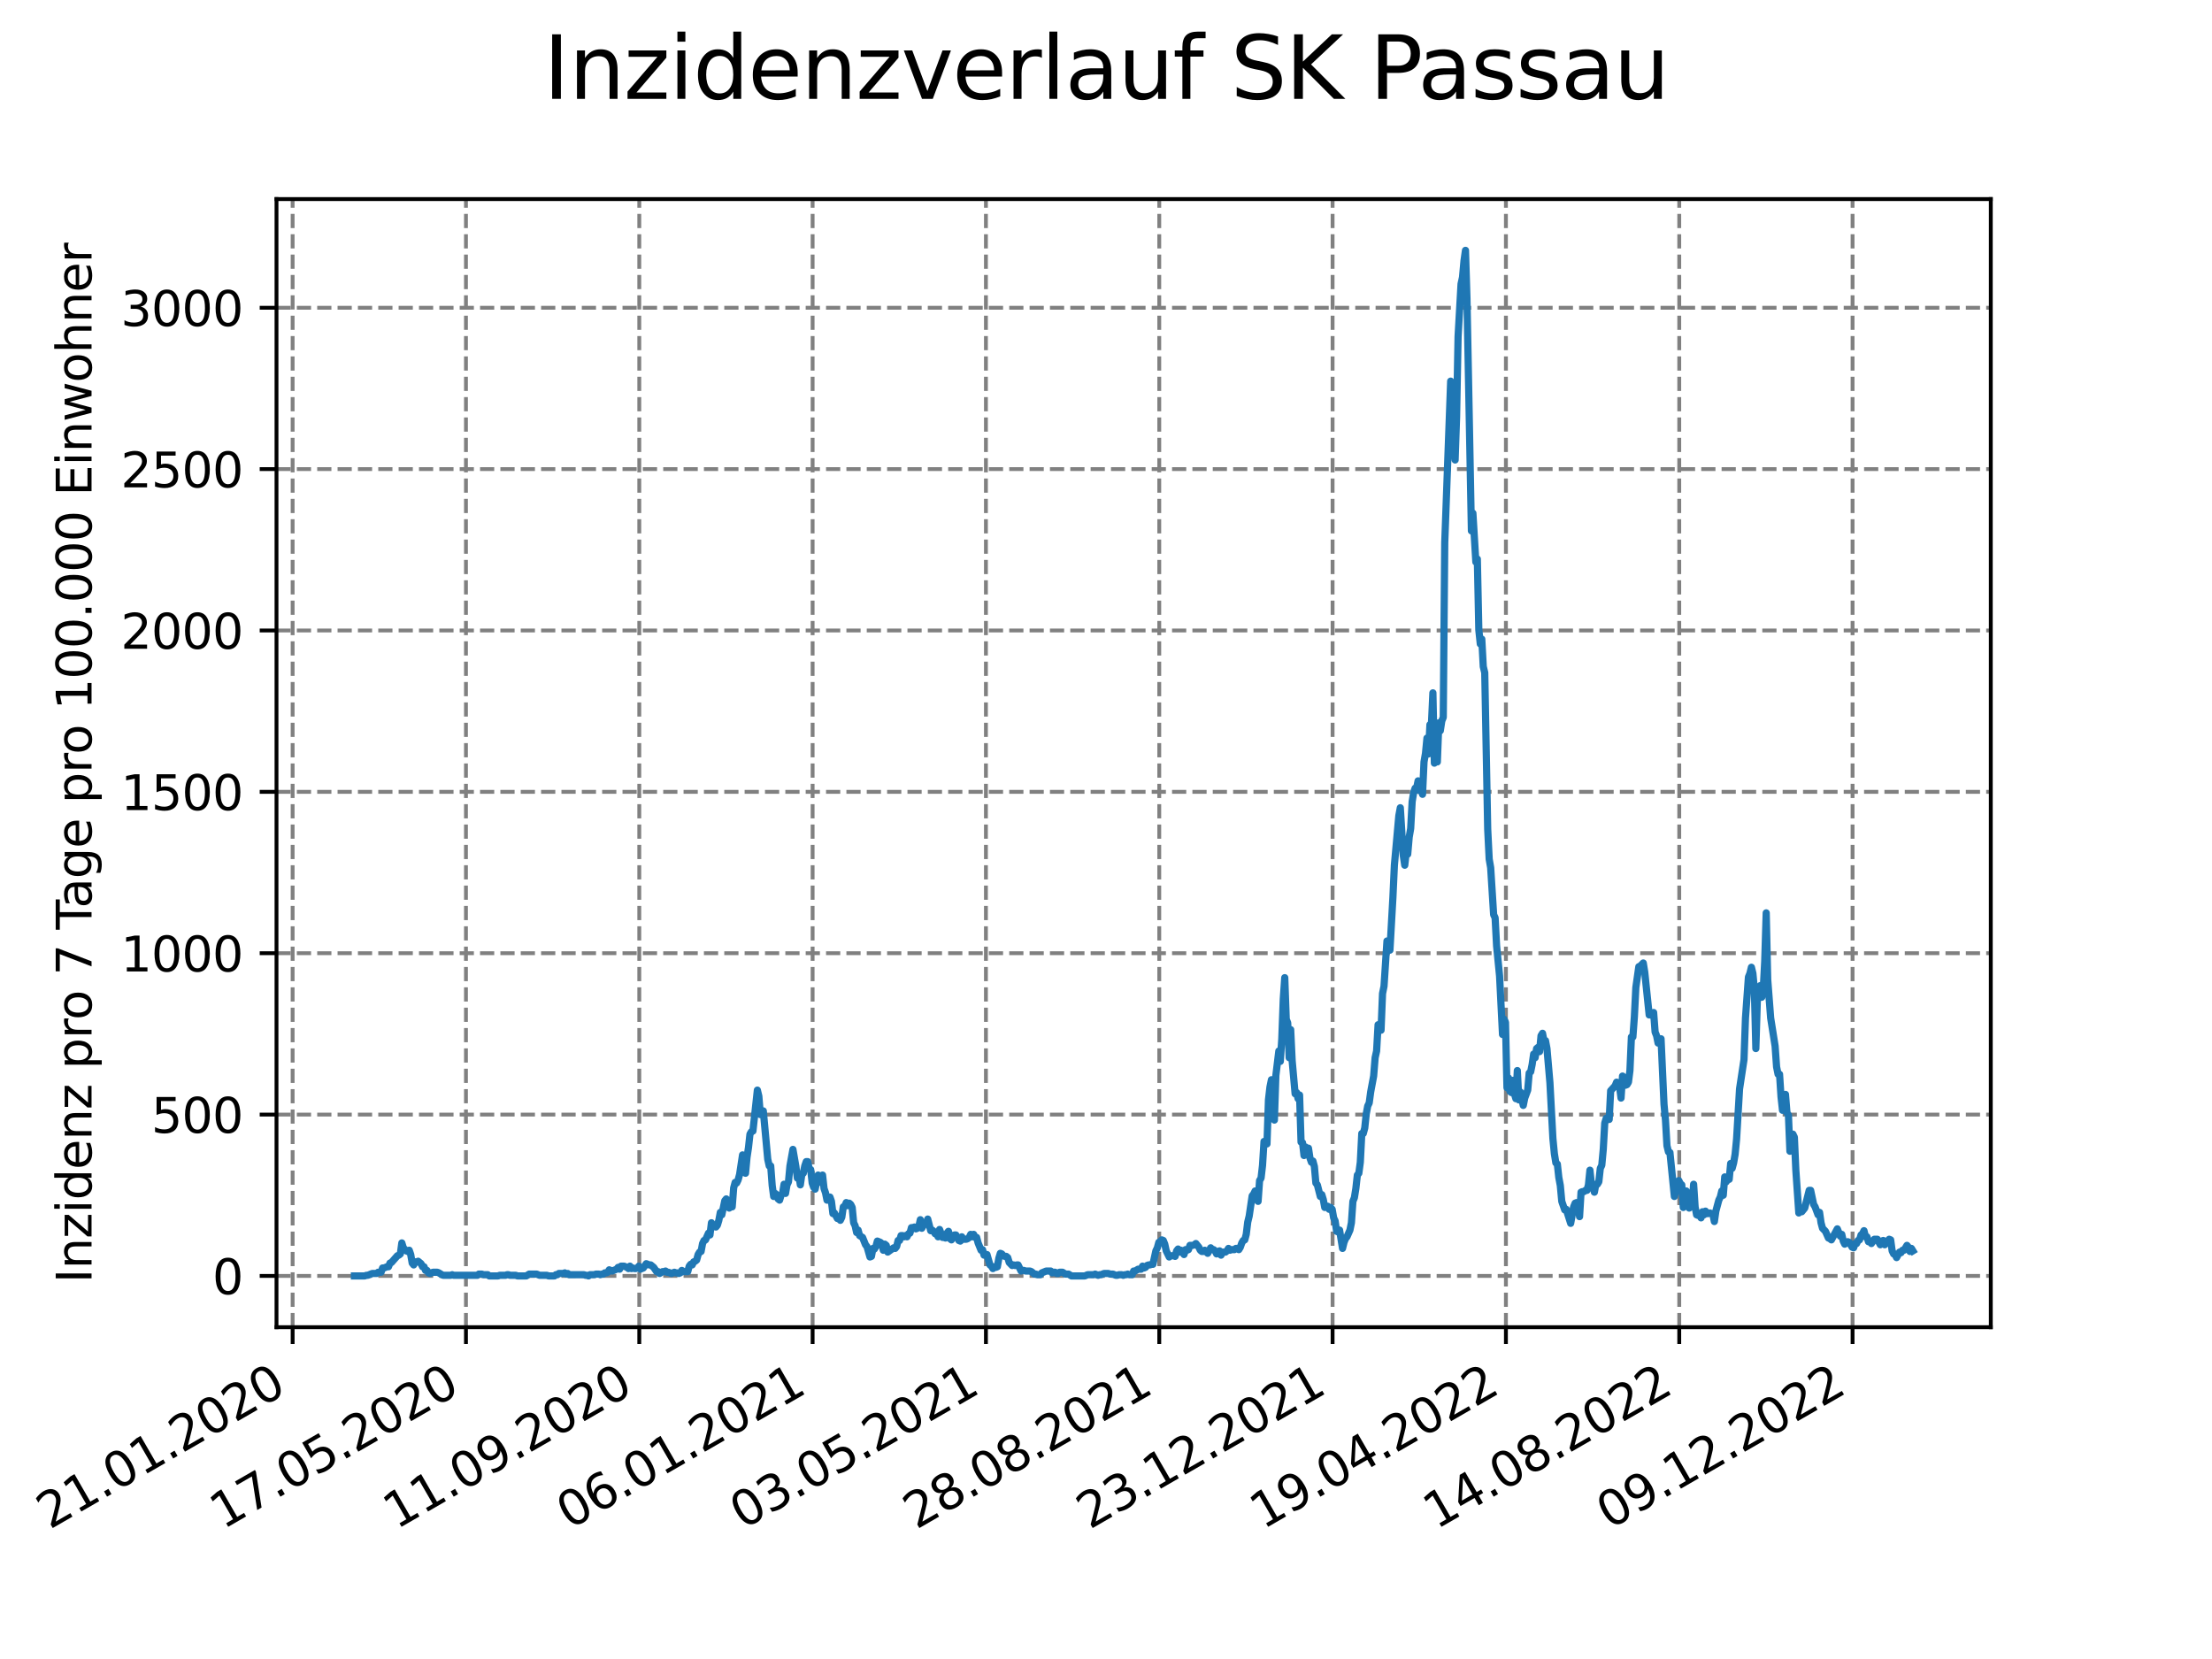 <?xml version="1.0" encoding="utf-8" standalone="no"?>
<!DOCTYPE svg PUBLIC "-//W3C//DTD SVG 1.1//EN"
  "http://www.w3.org/Graphics/SVG/1.1/DTD/svg11.dtd">
<svg xmlns:xlink="http://www.w3.org/1999/xlink" width="460.8pt" height="345.6pt" viewBox="0 0 460.8 345.6" xmlns="http://www.w3.org/2000/svg" version="1.1">
 <defs>
  <style type="text/css">*{stroke-linejoin: round; stroke-linecap: butt}</style>
 </defs>
 <g id="figure_1">
  <g id="patch_1">
   <path d="M 0 345.6 
L 460.8 345.6 
L 460.8 0 
L 0 0 
z
" style="fill: #ffffff"/>
  </g>
  <g id="axes_1">
   <g id="patch_2">
    <path d="M 57.6 276.48 
L 414.72 276.48 
L 414.72 41.472 
L 57.6 41.472 
z
" style="fill: #ffffff"/>
   </g>
   <g id="matplotlib.axis_1">
    <g id="xtick_1">
     <g id="line2d_1">
      <path d="M 60.961 276.48 
L 60.961 41.472 
" clip-path="url(#pae2fe1e873)" style="fill: none; stroke-dasharray: 2.96,1.28; stroke-dashoffset: 0; stroke: #808080; stroke-width: 0.8"/>
     </g>
     <g id="line2d_2">
      <defs>
       <path id="m794616d7c2" d="M 0 0 
L 0 3.5 
" style="stroke: #000000; stroke-width: 0.8"/>
      </defs>
      <g>
       <use xlink:href="#m794616d7c2" x="60.961" y="276.48" style="stroke: #000000; stroke-width: 0.8"/>
      </g>
     </g>
     <g id="text_1">
      <!-- 21.01.2020 -->
      <g transform="translate(10.336 318.689) rotate(-30) scale(0.1 -0.1)">
       <defs>
        <path id="DejaVuSans-32" d="M 1228 531 
L 3431 531 
L 3431 0 
L 469 0 
L 469 531 
Q 828 903 1448 1529 
Q 2069 2156 2228 2338 
Q 2531 2678 2651 2914 
Q 2772 3150 2772 3378 
Q 2772 3750 2511 3984 
Q 2250 4219 1831 4219 
Q 1534 4219 1204 4116 
Q 875 4013 500 3803 
L 500 4441 
Q 881 4594 1212 4672 
Q 1544 4750 1819 4750 
Q 2544 4750 2975 4387 
Q 3406 4025 3406 3419 
Q 3406 3131 3298 2873 
Q 3191 2616 2906 2266 
Q 2828 2175 2409 1742 
Q 1991 1309 1228 531 
z
" transform="scale(0.016)"/>
        <path id="DejaVuSans-31" d="M 794 531 
L 1825 531 
L 1825 4091 
L 703 3866 
L 703 4441 
L 1819 4666 
L 2450 4666 
L 2450 531 
L 3481 531 
L 3481 0 
L 794 0 
L 794 531 
z
" transform="scale(0.016)"/>
        <path id="DejaVuSans-2e" d="M 684 794 
L 1344 794 
L 1344 0 
L 684 0 
L 684 794 
z
" transform="scale(0.016)"/>
        <path id="DejaVuSans-30" d="M 2034 4250 
Q 1547 4250 1301 3770 
Q 1056 3291 1056 2328 
Q 1056 1369 1301 889 
Q 1547 409 2034 409 
Q 2525 409 2770 889 
Q 3016 1369 3016 2328 
Q 3016 3291 2770 3770 
Q 2525 4250 2034 4250 
z
M 2034 4750 
Q 2819 4750 3233 4129 
Q 3647 3509 3647 2328 
Q 3647 1150 3233 529 
Q 2819 -91 2034 -91 
Q 1250 -91 836 529 
Q 422 1150 422 2328 
Q 422 3509 836 4129 
Q 1250 4750 2034 4750 
z
" transform="scale(0.016)"/>
       </defs>
       <use xlink:href="#DejaVuSans-32"/>
       <use xlink:href="#DejaVuSans-31" x="63.623"/>
       <use xlink:href="#DejaVuSans-2e" x="127.246"/>
       <use xlink:href="#DejaVuSans-30" x="159.033"/>
       <use xlink:href="#DejaVuSans-31" x="222.656"/>
       <use xlink:href="#DejaVuSans-2e" x="286.279"/>
       <use xlink:href="#DejaVuSans-32" x="318.066"/>
       <use xlink:href="#DejaVuSans-30" x="381.689"/>
       <use xlink:href="#DejaVuSans-32" x="445.312"/>
       <use xlink:href="#DejaVuSans-30" x="508.936"/>
      </g>
     </g>
    </g>
    <g id="xtick_2">
     <g id="line2d_3">
      <path d="M 97.068 276.48 
L 97.068 41.472 
" clip-path="url(#pae2fe1e873)" style="fill: none; stroke-dasharray: 2.96,1.28; stroke-dashoffset: 0; stroke: #808080; stroke-width: 0.8"/>
     </g>
     <g id="line2d_4">
      <g>
       <use xlink:href="#m794616d7c2" x="97.068" y="276.48" style="stroke: #000000; stroke-width: 0.8"/>
      </g>
     </g>
     <g id="text_2">
      <!-- 17.05.2020 -->
      <g transform="translate(46.443 318.689) rotate(-30) scale(0.1 -0.1)">
       <defs>
        <path id="DejaVuSans-37" d="M 525 4666 
L 3525 4666 
L 3525 4397 
L 1831 0 
L 1172 0 
L 2766 4134 
L 525 4134 
L 525 4666 
z
" transform="scale(0.016)"/>
        <path id="DejaVuSans-35" d="M 691 4666 
L 3169 4666 
L 3169 4134 
L 1269 4134 
L 1269 2991 
Q 1406 3038 1543 3061 
Q 1681 3084 1819 3084 
Q 2600 3084 3056 2656 
Q 3513 2228 3513 1497 
Q 3513 744 3044 326 
Q 2575 -91 1722 -91 
Q 1428 -91 1123 -41 
Q 819 9 494 109 
L 494 744 
Q 775 591 1075 516 
Q 1375 441 1709 441 
Q 2250 441 2565 725 
Q 2881 1009 2881 1497 
Q 2881 1984 2565 2268 
Q 2250 2553 1709 2553 
Q 1456 2553 1204 2497 
Q 953 2441 691 2322 
L 691 4666 
z
" transform="scale(0.016)"/>
       </defs>
       <use xlink:href="#DejaVuSans-31"/>
       <use xlink:href="#DejaVuSans-37" x="63.623"/>
       <use xlink:href="#DejaVuSans-2e" x="127.246"/>
       <use xlink:href="#DejaVuSans-30" x="159.033"/>
       <use xlink:href="#DejaVuSans-35" x="222.656"/>
       <use xlink:href="#DejaVuSans-2e" x="286.279"/>
       <use xlink:href="#DejaVuSans-32" x="318.066"/>
       <use xlink:href="#DejaVuSans-30" x="381.689"/>
       <use xlink:href="#DejaVuSans-32" x="445.312"/>
       <use xlink:href="#DejaVuSans-30" x="508.936"/>
      </g>
     </g>
    </g>
    <g id="xtick_3">
     <g id="line2d_5">
      <path d="M 133.175 276.48 
L 133.175 41.472 
" clip-path="url(#pae2fe1e873)" style="fill: none; stroke-dasharray: 2.96,1.28; stroke-dashoffset: 0; stroke: #808080; stroke-width: 0.8"/>
     </g>
     <g id="line2d_6">
      <g>
       <use xlink:href="#m794616d7c2" x="133.175" y="276.48" style="stroke: #000000; stroke-width: 0.8"/>
      </g>
     </g>
     <g id="text_3">
      <!-- 11.09.2020 -->
      <g transform="translate(82.55 318.689) rotate(-30) scale(0.1 -0.1)">
       <defs>
        <path id="DejaVuSans-39" d="M 703 97 
L 703 672 
Q 941 559 1184 500 
Q 1428 441 1663 441 
Q 2288 441 2617 861 
Q 2947 1281 2994 2138 
Q 2813 1869 2534 1725 
Q 2256 1581 1919 1581 
Q 1219 1581 811 2004 
Q 403 2428 403 3163 
Q 403 3881 828 4315 
Q 1253 4750 1959 4750 
Q 2769 4750 3195 4129 
Q 3622 3509 3622 2328 
Q 3622 1225 3098 567 
Q 2575 -91 1691 -91 
Q 1453 -91 1209 -44 
Q 966 3 703 97 
z
M 1959 2075 
Q 2384 2075 2632 2365 
Q 2881 2656 2881 3163 
Q 2881 3666 2632 3958 
Q 2384 4250 1959 4250 
Q 1534 4250 1286 3958 
Q 1038 3666 1038 3163 
Q 1038 2656 1286 2365 
Q 1534 2075 1959 2075 
z
" transform="scale(0.016)"/>
       </defs>
       <use xlink:href="#DejaVuSans-31"/>
       <use xlink:href="#DejaVuSans-31" x="63.623"/>
       <use xlink:href="#DejaVuSans-2e" x="127.246"/>
       <use xlink:href="#DejaVuSans-30" x="159.033"/>
       <use xlink:href="#DejaVuSans-39" x="222.656"/>
       <use xlink:href="#DejaVuSans-2e" x="286.279"/>
       <use xlink:href="#DejaVuSans-32" x="318.066"/>
       <use xlink:href="#DejaVuSans-30" x="381.689"/>
       <use xlink:href="#DejaVuSans-32" x="445.312"/>
       <use xlink:href="#DejaVuSans-30" x="508.936"/>
      </g>
     </g>
    </g>
    <g id="xtick_4">
     <g id="line2d_7">
      <path d="M 169.282 276.48 
L 169.282 41.472 
" clip-path="url(#pae2fe1e873)" style="fill: none; stroke-dasharray: 2.96,1.28; stroke-dashoffset: 0; stroke: #808080; stroke-width: 0.8"/>
     </g>
     <g id="line2d_8">
      <g>
       <use xlink:href="#m794616d7c2" x="169.282" y="276.48" style="stroke: #000000; stroke-width: 0.8"/>
      </g>
     </g>
     <g id="text_4">
      <!-- 06.01.2021 -->
      <g transform="translate(118.657 318.689) rotate(-30) scale(0.1 -0.1)">
       <defs>
        <path id="DejaVuSans-36" d="M 2113 2584 
Q 1688 2584 1439 2293 
Q 1191 2003 1191 1497 
Q 1191 994 1439 701 
Q 1688 409 2113 409 
Q 2538 409 2786 701 
Q 3034 994 3034 1497 
Q 3034 2003 2786 2293 
Q 2538 2584 2113 2584 
z
M 3366 4563 
L 3366 3988 
Q 3128 4100 2886 4159 
Q 2644 4219 2406 4219 
Q 1781 4219 1451 3797 
Q 1122 3375 1075 2522 
Q 1259 2794 1537 2939 
Q 1816 3084 2150 3084 
Q 2853 3084 3261 2657 
Q 3669 2231 3669 1497 
Q 3669 778 3244 343 
Q 2819 -91 2113 -91 
Q 1303 -91 875 529 
Q 447 1150 447 2328 
Q 447 3434 972 4092 
Q 1497 4750 2381 4750 
Q 2619 4750 2861 4703 
Q 3103 4656 3366 4563 
z
" transform="scale(0.016)"/>
       </defs>
       <use xlink:href="#DejaVuSans-30"/>
       <use xlink:href="#DejaVuSans-36" x="63.623"/>
       <use xlink:href="#DejaVuSans-2e" x="127.246"/>
       <use xlink:href="#DejaVuSans-30" x="159.033"/>
       <use xlink:href="#DejaVuSans-31" x="222.656"/>
       <use xlink:href="#DejaVuSans-2e" x="286.279"/>
       <use xlink:href="#DejaVuSans-32" x="318.066"/>
       <use xlink:href="#DejaVuSans-30" x="381.689"/>
       <use xlink:href="#DejaVuSans-32" x="445.312"/>
       <use xlink:href="#DejaVuSans-31" x="508.936"/>
      </g>
     </g>
    </g>
    <g id="xtick_5">
     <g id="line2d_9">
      <path d="M 205.389 276.48 
L 205.389 41.472 
" clip-path="url(#pae2fe1e873)" style="fill: none; stroke-dasharray: 2.96,1.28; stroke-dashoffset: 0; stroke: #808080; stroke-width: 0.8"/>
     </g>
     <g id="line2d_10">
      <g>
       <use xlink:href="#m794616d7c2" x="205.389" y="276.48" style="stroke: #000000; stroke-width: 0.8"/>
      </g>
     </g>
     <g id="text_5">
      <!-- 03.05.2021 -->
      <g transform="translate(154.764 318.689) rotate(-30) scale(0.1 -0.1)">
       <defs>
        <path id="DejaVuSans-33" d="M 2597 2516 
Q 3050 2419 3304 2112 
Q 3559 1806 3559 1356 
Q 3559 666 3084 287 
Q 2609 -91 1734 -91 
Q 1441 -91 1130 -33 
Q 819 25 488 141 
L 488 750 
Q 750 597 1062 519 
Q 1375 441 1716 441 
Q 2309 441 2620 675 
Q 2931 909 2931 1356 
Q 2931 1769 2642 2001 
Q 2353 2234 1838 2234 
L 1294 2234 
L 1294 2753 
L 1863 2753 
Q 2328 2753 2575 2939 
Q 2822 3125 2822 3475 
Q 2822 3834 2567 4026 
Q 2313 4219 1838 4219 
Q 1578 4219 1281 4162 
Q 984 4106 628 3988 
L 628 4550 
Q 988 4650 1302 4700 
Q 1616 4750 1894 4750 
Q 2613 4750 3031 4423 
Q 3450 4097 3450 3541 
Q 3450 3153 3228 2886 
Q 3006 2619 2597 2516 
z
" transform="scale(0.016)"/>
       </defs>
       <use xlink:href="#DejaVuSans-30"/>
       <use xlink:href="#DejaVuSans-33" x="63.623"/>
       <use xlink:href="#DejaVuSans-2e" x="127.246"/>
       <use xlink:href="#DejaVuSans-30" x="159.033"/>
       <use xlink:href="#DejaVuSans-35" x="222.656"/>
       <use xlink:href="#DejaVuSans-2e" x="286.279"/>
       <use xlink:href="#DejaVuSans-32" x="318.066"/>
       <use xlink:href="#DejaVuSans-30" x="381.689"/>
       <use xlink:href="#DejaVuSans-32" x="445.312"/>
       <use xlink:href="#DejaVuSans-31" x="508.936"/>
      </g>
     </g>
    </g>
    <g id="xtick_6">
     <g id="line2d_11">
      <path d="M 241.496 276.48 
L 241.496 41.472 
" clip-path="url(#pae2fe1e873)" style="fill: none; stroke-dasharray: 2.96,1.28; stroke-dashoffset: 0; stroke: #808080; stroke-width: 0.8"/>
     </g>
     <g id="line2d_12">
      <g>
       <use xlink:href="#m794616d7c2" x="241.496" y="276.48" style="stroke: #000000; stroke-width: 0.8"/>
      </g>
     </g>
     <g id="text_6">
      <!-- 28.08.2021 -->
      <g transform="translate(190.871 318.689) rotate(-30) scale(0.1 -0.1)">
       <defs>
        <path id="DejaVuSans-38" d="M 2034 2216 
Q 1584 2216 1326 1975 
Q 1069 1734 1069 1313 
Q 1069 891 1326 650 
Q 1584 409 2034 409 
Q 2484 409 2743 651 
Q 3003 894 3003 1313 
Q 3003 1734 2745 1975 
Q 2488 2216 2034 2216 
z
M 1403 2484 
Q 997 2584 770 2862 
Q 544 3141 544 3541 
Q 544 4100 942 4425 
Q 1341 4750 2034 4750 
Q 2731 4750 3128 4425 
Q 3525 4100 3525 3541 
Q 3525 3141 3298 2862 
Q 3072 2584 2669 2484 
Q 3125 2378 3379 2068 
Q 3634 1759 3634 1313 
Q 3634 634 3220 271 
Q 2806 -91 2034 -91 
Q 1263 -91 848 271 
Q 434 634 434 1313 
Q 434 1759 690 2068 
Q 947 2378 1403 2484 
z
M 1172 3481 
Q 1172 3119 1398 2916 
Q 1625 2713 2034 2713 
Q 2441 2713 2670 2916 
Q 2900 3119 2900 3481 
Q 2900 3844 2670 4047 
Q 2441 4250 2034 4250 
Q 1625 4250 1398 4047 
Q 1172 3844 1172 3481 
z
" transform="scale(0.016)"/>
       </defs>
       <use xlink:href="#DejaVuSans-32"/>
       <use xlink:href="#DejaVuSans-38" x="63.623"/>
       <use xlink:href="#DejaVuSans-2e" x="127.246"/>
       <use xlink:href="#DejaVuSans-30" x="159.033"/>
       <use xlink:href="#DejaVuSans-38" x="222.656"/>
       <use xlink:href="#DejaVuSans-2e" x="286.279"/>
       <use xlink:href="#DejaVuSans-32" x="318.066"/>
       <use xlink:href="#DejaVuSans-30" x="381.689"/>
       <use xlink:href="#DejaVuSans-32" x="445.312"/>
       <use xlink:href="#DejaVuSans-31" x="508.936"/>
      </g>
     </g>
    </g>
    <g id="xtick_7">
     <g id="line2d_13">
      <path d="M 277.603 276.48 
L 277.603 41.472 
" clip-path="url(#pae2fe1e873)" style="fill: none; stroke-dasharray: 2.96,1.28; stroke-dashoffset: 0; stroke: #808080; stroke-width: 0.8"/>
     </g>
     <g id="line2d_14">
      <g>
       <use xlink:href="#m794616d7c2" x="277.603" y="276.48" style="stroke: #000000; stroke-width: 0.8"/>
      </g>
     </g>
     <g id="text_7">
      <!-- 23.12.2021 -->
      <g transform="translate(226.978 318.689) rotate(-30) scale(0.1 -0.1)">
       <use xlink:href="#DejaVuSans-32"/>
       <use xlink:href="#DejaVuSans-33" x="63.623"/>
       <use xlink:href="#DejaVuSans-2e" x="127.246"/>
       <use xlink:href="#DejaVuSans-31" x="159.033"/>
       <use xlink:href="#DejaVuSans-32" x="222.656"/>
       <use xlink:href="#DejaVuSans-2e" x="286.279"/>
       <use xlink:href="#DejaVuSans-32" x="318.066"/>
       <use xlink:href="#DejaVuSans-30" x="381.689"/>
       <use xlink:href="#DejaVuSans-32" x="445.312"/>
       <use xlink:href="#DejaVuSans-31" x="508.936"/>
      </g>
     </g>
    </g>
    <g id="xtick_8">
     <g id="line2d_15">
      <path d="M 313.71 276.48 
L 313.71 41.472 
" clip-path="url(#pae2fe1e873)" style="fill: none; stroke-dasharray: 2.96,1.28; stroke-dashoffset: 0; stroke: #808080; stroke-width: 0.8"/>
     </g>
     <g id="line2d_16">
      <g>
       <use xlink:href="#m794616d7c2" x="313.71" y="276.48" style="stroke: #000000; stroke-width: 0.8"/>
      </g>
     </g>
     <g id="text_8">
      <!-- 19.04.2022 -->
      <g transform="translate(263.085 318.689) rotate(-30) scale(0.1 -0.1)">
       <defs>
        <path id="DejaVuSans-34" d="M 2419 4116 
L 825 1625 
L 2419 1625 
L 2419 4116 
z
M 2253 4666 
L 3047 4666 
L 3047 1625 
L 3713 1625 
L 3713 1100 
L 3047 1100 
L 3047 0 
L 2419 0 
L 2419 1100 
L 313 1100 
L 313 1709 
L 2253 4666 
z
" transform="scale(0.016)"/>
       </defs>
       <use xlink:href="#DejaVuSans-31"/>
       <use xlink:href="#DejaVuSans-39" x="63.623"/>
       <use xlink:href="#DejaVuSans-2e" x="127.246"/>
       <use xlink:href="#DejaVuSans-30" x="159.033"/>
       <use xlink:href="#DejaVuSans-34" x="222.656"/>
       <use xlink:href="#DejaVuSans-2e" x="286.279"/>
       <use xlink:href="#DejaVuSans-32" x="318.066"/>
       <use xlink:href="#DejaVuSans-30" x="381.689"/>
       <use xlink:href="#DejaVuSans-32" x="445.312"/>
       <use xlink:href="#DejaVuSans-32" x="508.936"/>
      </g>
     </g>
    </g>
    <g id="xtick_9">
     <g id="line2d_17">
      <path d="M 349.817 276.48 
L 349.817 41.472 
" clip-path="url(#pae2fe1e873)" style="fill: none; stroke-dasharray: 2.96,1.28; stroke-dashoffset: 0; stroke: #808080; stroke-width: 0.8"/>
     </g>
     <g id="line2d_18">
      <g>
       <use xlink:href="#m794616d7c2" x="349.817" y="276.48" style="stroke: #000000; stroke-width: 0.8"/>
      </g>
     </g>
     <g id="text_9">
      <!-- 14.08.2022 -->
      <g transform="translate(299.192 318.689) rotate(-30) scale(0.1 -0.1)">
       <use xlink:href="#DejaVuSans-31"/>
       <use xlink:href="#DejaVuSans-34" x="63.623"/>
       <use xlink:href="#DejaVuSans-2e" x="127.246"/>
       <use xlink:href="#DejaVuSans-30" x="159.033"/>
       <use xlink:href="#DejaVuSans-38" x="222.656"/>
       <use xlink:href="#DejaVuSans-2e" x="286.279"/>
       <use xlink:href="#DejaVuSans-32" x="318.066"/>
       <use xlink:href="#DejaVuSans-30" x="381.689"/>
       <use xlink:href="#DejaVuSans-32" x="445.312"/>
       <use xlink:href="#DejaVuSans-32" x="508.936"/>
      </g>
     </g>
    </g>
    <g id="xtick_10">
     <g id="line2d_19">
      <path d="M 385.924 276.48 
L 385.924 41.472 
" clip-path="url(#pae2fe1e873)" style="fill: none; stroke-dasharray: 2.96,1.28; stroke-dashoffset: 0; stroke: #808080; stroke-width: 0.8"/>
     </g>
     <g id="line2d_20">
      <g>
       <use xlink:href="#m794616d7c2" x="385.924" y="276.48" style="stroke: #000000; stroke-width: 0.8"/>
      </g>
     </g>
     <g id="text_10">
      <!-- 09.12.2022 -->
      <g transform="translate(335.299 318.689) rotate(-30) scale(0.1 -0.1)">
       <use xlink:href="#DejaVuSans-30"/>
       <use xlink:href="#DejaVuSans-39" x="63.623"/>
       <use xlink:href="#DejaVuSans-2e" x="127.246"/>
       <use xlink:href="#DejaVuSans-31" x="159.033"/>
       <use xlink:href="#DejaVuSans-32" x="222.656"/>
       <use xlink:href="#DejaVuSans-2e" x="286.279"/>
       <use xlink:href="#DejaVuSans-32" x="318.066"/>
       <use xlink:href="#DejaVuSans-30" x="381.689"/>
       <use xlink:href="#DejaVuSans-32" x="445.312"/>
       <use xlink:href="#DejaVuSans-32" x="508.936"/>
      </g>
     </g>
    </g>
   </g>
   <g id="matplotlib.axis_2">
    <g id="ytick_1">
     <g id="line2d_21">
      <path d="M 57.6 265.798 
L 414.72 265.798 
" clip-path="url(#pae2fe1e873)" style="fill: none; stroke-dasharray: 2.96,1.28; stroke-dashoffset: 0; stroke: #808080; stroke-width: 0.8"/>
     </g>
     <g id="line2d_22">
      <defs>
       <path id="mccec9ff35d" d="M 0 0 
L -3.5 0 
" style="stroke: #000000; stroke-width: 0.8"/>
      </defs>
      <g>
       <use xlink:href="#mccec9ff35d" x="57.6" y="265.798" style="stroke: #000000; stroke-width: 0.8"/>
      </g>
     </g>
     <g id="text_11">
      <!-- 0 -->
      <g transform="translate(44.237 269.597) scale(0.1 -0.1)">
       <use xlink:href="#DejaVuSans-30"/>
      </g>
     </g>
    </g>
    <g id="ytick_2">
     <g id="line2d_23">
      <path d="M 57.6 232.183 
L 414.72 232.183 
" clip-path="url(#pae2fe1e873)" style="fill: none; stroke-dasharray: 2.96,1.28; stroke-dashoffset: 0; stroke: #808080; stroke-width: 0.8"/>
     </g>
     <g id="line2d_24">
      <g>
       <use xlink:href="#mccec9ff35d" x="57.6" y="232.183" style="stroke: #000000; stroke-width: 0.8"/>
      </g>
     </g>
     <g id="text_12">
      <!-- 500 -->
      <g transform="translate(31.512 235.983) scale(0.1 -0.1)">
       <use xlink:href="#DejaVuSans-35"/>
       <use xlink:href="#DejaVuSans-30" x="63.623"/>
       <use xlink:href="#DejaVuSans-30" x="127.246"/>
      </g>
     </g>
    </g>
    <g id="ytick_3">
     <g id="line2d_25">
      <path d="M 57.6 198.569 
L 414.72 198.569 
" clip-path="url(#pae2fe1e873)" style="fill: none; stroke-dasharray: 2.96,1.28; stroke-dashoffset: 0; stroke: #808080; stroke-width: 0.8"/>
     </g>
     <g id="line2d_26">
      <g>
       <use xlink:href="#mccec9ff35d" x="57.6" y="198.569" style="stroke: #000000; stroke-width: 0.8"/>
      </g>
     </g>
     <g id="text_13">
      <!-- 1000 -->
      <g transform="translate(25.15 202.368) scale(0.1 -0.1)">
       <use xlink:href="#DejaVuSans-31"/>
       <use xlink:href="#DejaVuSans-30" x="63.623"/>
       <use xlink:href="#DejaVuSans-30" x="127.246"/>
       <use xlink:href="#DejaVuSans-30" x="190.869"/>
      </g>
     </g>
    </g>
    <g id="ytick_4">
     <g id="line2d_27">
      <path d="M 57.6 164.954 
L 414.72 164.954 
" clip-path="url(#pae2fe1e873)" style="fill: none; stroke-dasharray: 2.96,1.28; stroke-dashoffset: 0; stroke: #808080; stroke-width: 0.8"/>
     </g>
     <g id="line2d_28">
      <g>
       <use xlink:href="#mccec9ff35d" x="57.6" y="164.954" style="stroke: #000000; stroke-width: 0.8"/>
      </g>
     </g>
     <g id="text_14">
      <!-- 1500 -->
      <g transform="translate(25.15 168.754) scale(0.1 -0.1)">
       <use xlink:href="#DejaVuSans-31"/>
       <use xlink:href="#DejaVuSans-35" x="63.623"/>
       <use xlink:href="#DejaVuSans-30" x="127.246"/>
       <use xlink:href="#DejaVuSans-30" x="190.869"/>
      </g>
     </g>
    </g>
    <g id="ytick_5">
     <g id="line2d_29">
      <path d="M 57.6 131.34 
L 414.72 131.34 
" clip-path="url(#pae2fe1e873)" style="fill: none; stroke-dasharray: 2.96,1.28; stroke-dashoffset: 0; stroke: #808080; stroke-width: 0.8"/>
     </g>
     <g id="line2d_30">
      <g>
       <use xlink:href="#mccec9ff35d" x="57.6" y="131.34" style="stroke: #000000; stroke-width: 0.8"/>
      </g>
     </g>
     <g id="text_15">
      <!-- 2000 -->
      <g transform="translate(25.15 135.139) scale(0.1 -0.1)">
       <use xlink:href="#DejaVuSans-32"/>
       <use xlink:href="#DejaVuSans-30" x="63.623"/>
       <use xlink:href="#DejaVuSans-30" x="127.246"/>
       <use xlink:href="#DejaVuSans-30" x="190.869"/>
      </g>
     </g>
    </g>
    <g id="ytick_6">
     <g id="line2d_31">
      <path d="M 57.6 97.725 
L 414.72 97.725 
" clip-path="url(#pae2fe1e873)" style="fill: none; stroke-dasharray: 2.96,1.28; stroke-dashoffset: 0; stroke: #808080; stroke-width: 0.8"/>
     </g>
     <g id="line2d_32">
      <g>
       <use xlink:href="#mccec9ff35d" x="57.6" y="97.725" style="stroke: #000000; stroke-width: 0.8"/>
      </g>
     </g>
     <g id="text_16">
      <!-- 2500 -->
      <g transform="translate(25.15 101.525) scale(0.1 -0.1)">
       <use xlink:href="#DejaVuSans-32"/>
       <use xlink:href="#DejaVuSans-35" x="63.623"/>
       <use xlink:href="#DejaVuSans-30" x="127.246"/>
       <use xlink:href="#DejaVuSans-30" x="190.869"/>
      </g>
     </g>
    </g>
    <g id="ytick_7">
     <g id="line2d_33">
      <path d="M 57.6 64.111 
L 414.72 64.111 
" clip-path="url(#pae2fe1e873)" style="fill: none; stroke-dasharray: 2.96,1.28; stroke-dashoffset: 0; stroke: #808080; stroke-width: 0.8"/>
     </g>
     <g id="line2d_34">
      <g>
       <use xlink:href="#mccec9ff35d" x="57.6" y="64.111" style="stroke: #000000; stroke-width: 0.8"/>
      </g>
     </g>
     <g id="text_17">
      <!-- 3000 -->
      <g transform="translate(25.15 67.91) scale(0.1 -0.1)">
       <use xlink:href="#DejaVuSans-33"/>
       <use xlink:href="#DejaVuSans-30" x="63.623"/>
       <use xlink:href="#DejaVuSans-30" x="127.246"/>
       <use xlink:href="#DejaVuSans-30" x="190.869"/>
      </g>
     </g>
    </g>
    <g id="text_18">
     <!-- Inzidenz pro 7 Tage pro 100.000 Einwohner -->
     <g transform="translate(19.07 267.301) rotate(-90) scale(0.1 -0.1)">
      <defs>
       <path id="DejaVuSans-49" d="M 628 4666 
L 1259 4666 
L 1259 0 
L 628 0 
L 628 4666 
z
" transform="scale(0.016)"/>
       <path id="DejaVuSans-6e" d="M 3513 2113 
L 3513 0 
L 2938 0 
L 2938 2094 
Q 2938 2591 2744 2837 
Q 2550 3084 2163 3084 
Q 1697 3084 1428 2787 
Q 1159 2491 1159 1978 
L 1159 0 
L 581 0 
L 581 3500 
L 1159 3500 
L 1159 2956 
Q 1366 3272 1645 3428 
Q 1925 3584 2291 3584 
Q 2894 3584 3203 3211 
Q 3513 2838 3513 2113 
z
" transform="scale(0.016)"/>
       <path id="DejaVuSans-7a" d="M 353 3500 
L 3084 3500 
L 3084 2975 
L 922 459 
L 3084 459 
L 3084 0 
L 275 0 
L 275 525 
L 2438 3041 
L 353 3041 
L 353 3500 
z
" transform="scale(0.016)"/>
       <path id="DejaVuSans-69" d="M 603 3500 
L 1178 3500 
L 1178 0 
L 603 0 
L 603 3500 
z
M 603 4863 
L 1178 4863 
L 1178 4134 
L 603 4134 
L 603 4863 
z
" transform="scale(0.016)"/>
       <path id="DejaVuSans-64" d="M 2906 2969 
L 2906 4863 
L 3481 4863 
L 3481 0 
L 2906 0 
L 2906 525 
Q 2725 213 2448 61 
Q 2172 -91 1784 -91 
Q 1150 -91 751 415 
Q 353 922 353 1747 
Q 353 2572 751 3078 
Q 1150 3584 1784 3584 
Q 2172 3584 2448 3432 
Q 2725 3281 2906 2969 
z
M 947 1747 
Q 947 1113 1208 752 
Q 1469 391 1925 391 
Q 2381 391 2643 752 
Q 2906 1113 2906 1747 
Q 2906 2381 2643 2742 
Q 2381 3103 1925 3103 
Q 1469 3103 1208 2742 
Q 947 2381 947 1747 
z
" transform="scale(0.016)"/>
       <path id="DejaVuSans-65" d="M 3597 1894 
L 3597 1613 
L 953 1613 
Q 991 1019 1311 708 
Q 1631 397 2203 397 
Q 2534 397 2845 478 
Q 3156 559 3463 722 
L 3463 178 
Q 3153 47 2828 -22 
Q 2503 -91 2169 -91 
Q 1331 -91 842 396 
Q 353 884 353 1716 
Q 353 2575 817 3079 
Q 1281 3584 2069 3584 
Q 2775 3584 3186 3129 
Q 3597 2675 3597 1894 
z
M 3022 2063 
Q 3016 2534 2758 2815 
Q 2500 3097 2075 3097 
Q 1594 3097 1305 2825 
Q 1016 2553 972 2059 
L 3022 2063 
z
" transform="scale(0.016)"/>
       <path id="DejaVuSans-20" transform="scale(0.016)"/>
       <path id="DejaVuSans-70" d="M 1159 525 
L 1159 -1331 
L 581 -1331 
L 581 3500 
L 1159 3500 
L 1159 2969 
Q 1341 3281 1617 3432 
Q 1894 3584 2278 3584 
Q 2916 3584 3314 3078 
Q 3713 2572 3713 1747 
Q 3713 922 3314 415 
Q 2916 -91 2278 -91 
Q 1894 -91 1617 61 
Q 1341 213 1159 525 
z
M 3116 1747 
Q 3116 2381 2855 2742 
Q 2594 3103 2138 3103 
Q 1681 3103 1420 2742 
Q 1159 2381 1159 1747 
Q 1159 1113 1420 752 
Q 1681 391 2138 391 
Q 2594 391 2855 752 
Q 3116 1113 3116 1747 
z
" transform="scale(0.016)"/>
       <path id="DejaVuSans-72" d="M 2631 2963 
Q 2534 3019 2420 3045 
Q 2306 3072 2169 3072 
Q 1681 3072 1420 2755 
Q 1159 2438 1159 1844 
L 1159 0 
L 581 0 
L 581 3500 
L 1159 3500 
L 1159 2956 
Q 1341 3275 1631 3429 
Q 1922 3584 2338 3584 
Q 2397 3584 2469 3576 
Q 2541 3569 2628 3553 
L 2631 2963 
z
" transform="scale(0.016)"/>
       <path id="DejaVuSans-6f" d="M 1959 3097 
Q 1497 3097 1228 2736 
Q 959 2375 959 1747 
Q 959 1119 1226 758 
Q 1494 397 1959 397 
Q 2419 397 2687 759 
Q 2956 1122 2956 1747 
Q 2956 2369 2687 2733 
Q 2419 3097 1959 3097 
z
M 1959 3584 
Q 2709 3584 3137 3096 
Q 3566 2609 3566 1747 
Q 3566 888 3137 398 
Q 2709 -91 1959 -91 
Q 1206 -91 779 398 
Q 353 888 353 1747 
Q 353 2609 779 3096 
Q 1206 3584 1959 3584 
z
" transform="scale(0.016)"/>
       <path id="DejaVuSans-54" d="M -19 4666 
L 3928 4666 
L 3928 4134 
L 2272 4134 
L 2272 0 
L 1638 0 
L 1638 4134 
L -19 4134 
L -19 4666 
z
" transform="scale(0.016)"/>
       <path id="DejaVuSans-61" d="M 2194 1759 
Q 1497 1759 1228 1600 
Q 959 1441 959 1056 
Q 959 750 1161 570 
Q 1363 391 1709 391 
Q 2188 391 2477 730 
Q 2766 1069 2766 1631 
L 2766 1759 
L 2194 1759 
z
M 3341 1997 
L 3341 0 
L 2766 0 
L 2766 531 
Q 2569 213 2275 61 
Q 1981 -91 1556 -91 
Q 1019 -91 701 211 
Q 384 513 384 1019 
Q 384 1609 779 1909 
Q 1175 2209 1959 2209 
L 2766 2209 
L 2766 2266 
Q 2766 2663 2505 2880 
Q 2244 3097 1772 3097 
Q 1472 3097 1187 3025 
Q 903 2953 641 2809 
L 641 3341 
Q 956 3463 1253 3523 
Q 1550 3584 1831 3584 
Q 2591 3584 2966 3190 
Q 3341 2797 3341 1997 
z
" transform="scale(0.016)"/>
       <path id="DejaVuSans-67" d="M 2906 1791 
Q 2906 2416 2648 2759 
Q 2391 3103 1925 3103 
Q 1463 3103 1205 2759 
Q 947 2416 947 1791 
Q 947 1169 1205 825 
Q 1463 481 1925 481 
Q 2391 481 2648 825 
Q 2906 1169 2906 1791 
z
M 3481 434 
Q 3481 -459 3084 -895 
Q 2688 -1331 1869 -1331 
Q 1566 -1331 1297 -1286 
Q 1028 -1241 775 -1147 
L 775 -588 
Q 1028 -725 1275 -790 
Q 1522 -856 1778 -856 
Q 2344 -856 2625 -561 
Q 2906 -266 2906 331 
L 2906 616 
Q 2728 306 2450 153 
Q 2172 0 1784 0 
Q 1141 0 747 490 
Q 353 981 353 1791 
Q 353 2603 747 3093 
Q 1141 3584 1784 3584 
Q 2172 3584 2450 3431 
Q 2728 3278 2906 2969 
L 2906 3500 
L 3481 3500 
L 3481 434 
z
" transform="scale(0.016)"/>
       <path id="DejaVuSans-45" d="M 628 4666 
L 3578 4666 
L 3578 4134 
L 1259 4134 
L 1259 2753 
L 3481 2753 
L 3481 2222 
L 1259 2222 
L 1259 531 
L 3634 531 
L 3634 0 
L 628 0 
L 628 4666 
z
" transform="scale(0.016)"/>
       <path id="DejaVuSans-77" d="M 269 3500 
L 844 3500 
L 1563 769 
L 2278 3500 
L 2956 3500 
L 3675 769 
L 4391 3500 
L 4966 3500 
L 4050 0 
L 3372 0 
L 2619 2869 
L 1863 0 
L 1184 0 
L 269 3500 
z
" transform="scale(0.016)"/>
       <path id="DejaVuSans-68" d="M 3513 2113 
L 3513 0 
L 2938 0 
L 2938 2094 
Q 2938 2591 2744 2837 
Q 2550 3084 2163 3084 
Q 1697 3084 1428 2787 
Q 1159 2491 1159 1978 
L 1159 0 
L 581 0 
L 581 4863 
L 1159 4863 
L 1159 2956 
Q 1366 3272 1645 3428 
Q 1925 3584 2291 3584 
Q 2894 3584 3203 3211 
Q 3513 2838 3513 2113 
z
" transform="scale(0.016)"/>
      </defs>
      <use xlink:href="#DejaVuSans-49"/>
      <use xlink:href="#DejaVuSans-6e" x="29.492"/>
      <use xlink:href="#DejaVuSans-7a" x="92.871"/>
      <use xlink:href="#DejaVuSans-69" x="145.361"/>
      <use xlink:href="#DejaVuSans-64" x="173.145"/>
      <use xlink:href="#DejaVuSans-65" x="236.621"/>
      <use xlink:href="#DejaVuSans-6e" x="298.145"/>
      <use xlink:href="#DejaVuSans-7a" x="361.523"/>
      <use xlink:href="#DejaVuSans-20" x="414.014"/>
      <use xlink:href="#DejaVuSans-70" x="445.801"/>
      <use xlink:href="#DejaVuSans-72" x="509.277"/>
      <use xlink:href="#DejaVuSans-6f" x="548.141"/>
      <use xlink:href="#DejaVuSans-20" x="609.322"/>
      <use xlink:href="#DejaVuSans-37" x="641.109"/>
      <use xlink:href="#DejaVuSans-20" x="704.732"/>
      <use xlink:href="#DejaVuSans-54" x="736.52"/>
      <use xlink:href="#DejaVuSans-61" x="781.104"/>
      <use xlink:href="#DejaVuSans-67" x="842.383"/>
      <use xlink:href="#DejaVuSans-65" x="905.859"/>
      <use xlink:href="#DejaVuSans-20" x="967.383"/>
      <use xlink:href="#DejaVuSans-70" x="999.17"/>
      <use xlink:href="#DejaVuSans-72" x="1062.646"/>
      <use xlink:href="#DejaVuSans-6f" x="1101.51"/>
      <use xlink:href="#DejaVuSans-20" x="1162.691"/>
      <use xlink:href="#DejaVuSans-31" x="1194.479"/>
      <use xlink:href="#DejaVuSans-30" x="1258.102"/>
      <use xlink:href="#DejaVuSans-30" x="1321.725"/>
      <use xlink:href="#DejaVuSans-2e" x="1385.348"/>
      <use xlink:href="#DejaVuSans-30" x="1417.135"/>
      <use xlink:href="#DejaVuSans-30" x="1480.758"/>
      <use xlink:href="#DejaVuSans-30" x="1544.381"/>
      <use xlink:href="#DejaVuSans-20" x="1608.004"/>
      <use xlink:href="#DejaVuSans-45" x="1639.791"/>
      <use xlink:href="#DejaVuSans-69" x="1702.975"/>
      <use xlink:href="#DejaVuSans-6e" x="1730.758"/>
      <use xlink:href="#DejaVuSans-77" x="1794.137"/>
      <use xlink:href="#DejaVuSans-6f" x="1875.924"/>
      <use xlink:href="#DejaVuSans-68" x="1937.105"/>
      <use xlink:href="#DejaVuSans-6e" x="2000.484"/>
      <use xlink:href="#DejaVuSans-65" x="2063.863"/>
      <use xlink:href="#DejaVuSans-72" x="2125.387"/>
     </g>
    </g>
   </g>
   <g id="line2d_35">
    <path d="M 73.833 265.798 
L 75.993 265.798 
L 76.302 265.67 
L 76.61 265.67 
L 77.536 265.289 
L 78.462 265.289 
L 78.77 265.034 
L 79.388 265.034 
L 79.696 264.143 
L 80.005 264.143 
L 80.622 263.888 
L 80.931 263.888 
L 81.239 263.124 
L 81.548 262.997 
L 82.782 261.596 
L 83.091 261.469 
L 83.4 261.214 
L 83.708 258.923 
L 84.017 259.941 
L 84.634 260.578 
L 84.943 260.705 
L 85.251 260.45 
L 85.56 261.342 
L 85.868 263.124 
L 86.177 263.506 
L 86.486 262.869 
L 86.794 262.869 
L 87.103 262.742 
L 87.72 263.251 
L 88.029 263.888 
L 88.337 263.888 
L 88.646 264.652 
L 88.954 264.652 
L 89.263 265.161 
L 89.572 265.289 
L 90.189 265.034 
L 91.115 265.034 
L 91.423 265.161 
L 92.041 265.543 
L 92.349 265.67 
L 93.892 265.67 
L 94.201 265.543 
L 94.509 265.67 
L 99.447 265.67 
L 99.756 265.416 
L 100.373 265.416 
L 100.682 265.543 
L 101.607 265.543 
L 101.916 265.798 
L 103.768 265.798 
L 104.076 265.67 
L 105.311 265.67 
L 105.619 265.543 
L 105.928 265.543 
L 106.236 265.67 
L 107.471 265.67 
L 107.779 265.798 
L 109.631 265.798 
L 110.248 265.416 
L 111.791 265.416 
L 112.409 265.67 
L 113.952 265.67 
L 114.26 265.798 
L 115.495 265.798 
L 115.803 265.543 
L 116.112 265.543 
L 116.42 265.289 
L 117.346 265.289 
L 117.655 265.161 
L 117.964 265.416 
L 118.272 265.289 
L 118.581 265.543 
L 121.667 265.543 
L 121.975 265.67 
L 122.284 265.67 
L 122.593 265.798 
L 122.901 265.543 
L 123.827 265.543 
L 124.136 265.416 
L 124.753 265.416 
L 125.061 265.543 
L 125.37 265.416 
L 125.679 265.416 
L 125.987 265.161 
L 126.296 265.161 
L 126.605 265.034 
L 126.913 264.525 
L 127.53 264.779 
L 128.456 264.397 
L 128.765 264.015 
L 129.073 264.397 
L 129.382 263.761 
L 129.999 263.761 
L 130.616 264.015 
L 130.925 264.27 
L 131.234 263.761 
L 131.542 264.27 
L 131.851 264.143 
L 132.159 264.27 
L 132.468 264.27 
L 132.777 264.143 
L 133.085 263.761 
L 133.394 264.397 
L 134.011 264.143 
L 134.628 263.251 
L 135.246 263.506 
L 135.554 263.506 
L 136.171 264.015 
L 136.789 264.907 
L 137.097 264.907 
L 137.406 265.289 
L 138.023 264.907 
L 138.332 264.907 
L 138.64 264.779 
L 138.949 265.034 
L 139.257 265.034 
L 139.875 265.289 
L 140.492 265.034 
L 140.8 265.161 
L 141.109 265.161 
L 141.418 265.289 
L 141.726 265.161 
L 142.035 264.652 
L 142.343 264.907 
L 143.269 264.907 
L 143.578 263.761 
L 143.887 263.379 
L 144.195 263.506 
L 144.504 262.869 
L 144.812 262.742 
L 145.121 262.487 
L 145.43 261.342 
L 145.738 260.832 
L 146.047 260.705 
L 146.355 259.05 
L 146.664 258.413 
L 146.973 258.286 
L 147.59 256.885 
L 147.898 257.267 
L 148.207 254.721 
L 148.516 255.358 
L 149.133 255.612 
L 149.441 255.23 
L 149.75 254.212 
L 150.059 252.556 
L 150.367 253.066 
L 150.984 250.137 
L 151.293 249.755 
L 151.602 250.137 
L 151.91 251.665 
L 152.219 250.519 
L 152.528 251.411 
L 152.836 247.464 
L 153.145 246.318 
L 153.453 246.445 
L 153.762 245.809 
L 154.071 244.663 
L 154.688 240.588 
L 155.305 244.408 
L 155.614 241.098 
L 155.922 239.061 
L 156.231 236.259 
L 156.539 235.75 
L 156.848 235.623 
L 157.774 227.092 
L 158.082 228.366 
L 158.391 232.185 
L 158.7 231.421 
L 159.008 231.421 
L 159.934 241.48 
L 160.243 242.88 
L 160.551 242.88 
L 160.86 246.954 
L 161.169 249.246 
L 161.477 248.61 
L 161.786 248.864 
L 162.094 249.755 
L 162.403 250.01 
L 162.712 248.992 
L 163.02 248.61 
L 163.329 246.7 
L 163.637 248.61 
L 163.946 246.827 
L 164.255 246.19 
L 164.563 242.88 
L 165.18 239.442 
L 165.798 243.007 
L 166.106 245.427 
L 166.415 244.79 
L 166.723 246.827 
L 167.032 244.663 
L 167.341 244.408 
L 167.649 242.88 
L 167.958 241.989 
L 168.266 241.989 
L 168.575 243.517 
L 168.884 243.644 
L 169.192 246.445 
L 169.501 247.336 
L 169.809 247.718 
L 170.427 244.79 
L 171.044 246.318 
L 171.353 244.79 
L 171.661 247.591 
L 171.97 248.482 
L 172.278 250.01 
L 172.587 250.01 
L 172.896 249.373 
L 173.204 250.265 
L 173.513 252.811 
L 173.821 252.684 
L 174.439 253.83 
L 174.747 253.83 
L 175.056 254.212 
L 175.364 253.575 
L 175.673 251.411 
L 175.982 251.283 
L 176.29 250.519 
L 176.599 251.156 
L 176.907 250.647 
L 177.216 250.901 
L 177.525 251.538 
L 177.833 254.721 
L 178.142 255.358 
L 178.45 256.758 
L 178.759 256.249 
L 179.068 257.395 
L 179.685 257.777 
L 180.302 259.304 
L 180.611 259.686 
L 181.228 261.851 
L 181.537 261.724 
L 181.845 260.068 
L 182.154 260.196 
L 182.462 259.686 
L 182.771 258.541 
L 183.388 258.795 
L 183.697 259.05 
L 184.005 260.45 
L 184.314 259.177 
L 184.623 259.432 
L 184.931 260.832 
L 186.166 259.941 
L 186.474 260.068 
L 186.783 259.686 
L 187.091 258.413 
L 187.4 258.413 
L 187.709 257.395 
L 188.017 257.395 
L 188.326 257.649 
L 188.635 257.395 
L 188.943 257.649 
L 189.252 257.013 
L 189.56 256.885 
L 189.869 255.74 
L 190.178 255.74 
L 190.486 255.612 
L 190.795 255.994 
L 191.103 255.867 
L 191.412 255.485 
L 191.721 254.084 
L 192.029 255.867 
L 192.646 254.721 
L 192.955 254.848 
L 193.264 253.957 
L 193.881 256.376 
L 194.189 256.249 
L 194.498 256.503 
L 194.807 257.013 
L 195.115 257.013 
L 195.424 257.649 
L 195.732 256.121 
L 196.35 257.777 
L 196.658 257.777 
L 196.967 257.904 
L 197.276 256.885 
L 197.584 256.503 
L 197.893 258.031 
L 198.201 258.286 
L 198.51 257.395 
L 198.819 257.267 
L 199.127 257.267 
L 199.744 258.413 
L 200.053 258.541 
L 200.362 257.649 
L 200.67 258.159 
L 201.287 258.159 
L 201.596 258.031 
L 201.905 257.777 
L 202.213 257.14 
L 202.522 257.649 
L 202.83 257.14 
L 203.139 257.777 
L 203.448 257.777 
L 203.756 258.923 
L 204.373 260.45 
L 204.682 260.323 
L 204.991 261.469 
L 205.299 261.342 
L 205.608 261.342 
L 206.225 263.506 
L 206.534 263.761 
L 206.842 264.27 
L 207.151 263.888 
L 207.46 264.015 
L 207.768 263.888 
L 208.077 262.106 
L 208.385 261.087 
L 208.694 261.214 
L 209.003 261.596 
L 209.311 261.724 
L 209.62 261.724 
L 209.928 261.978 
L 210.237 262.997 
L 210.854 263.633 
L 211.163 263.506 
L 211.471 263.633 
L 211.78 263.506 
L 212.089 263.506 
L 212.706 264.779 
L 213.014 264.652 
L 213.323 264.652 
L 213.632 264.779 
L 214.558 264.779 
L 214.866 264.907 
L 215.483 265.416 
L 215.792 265.416 
L 216.101 265.543 
L 216.718 265.543 
L 217.026 265.161 
L 217.952 264.779 
L 218.878 264.779 
L 219.187 265.161 
L 219.495 265.034 
L 219.804 265.034 
L 220.112 265.289 
L 220.421 265.289 
L 220.73 265.034 
L 221.347 265.034 
L 221.964 265.416 
L 222.581 265.416 
L 223.199 265.798 
L 225.976 265.798 
L 226.593 265.543 
L 227.828 265.543 
L 228.136 265.416 
L 228.753 265.67 
L 229.062 265.543 
L 229.371 265.543 
L 229.988 265.289 
L 230.914 265.289 
L 231.222 265.416 
L 231.84 265.416 
L 232.457 265.67 
L 232.765 265.67 
L 233.074 265.543 
L 233.691 265.543 
L 234 265.67 
L 234.308 265.543 
L 234.617 265.543 
L 234.926 265.416 
L 235.234 265.543 
L 235.851 265.543 
L 236.16 264.779 
L 236.469 264.779 
L 237.086 264.397 
L 237.703 264.397 
L 238.012 263.761 
L 238.32 264.143 
L 238.629 264.015 
L 238.937 263.633 
L 239.246 263.506 
L 239.555 263.506 
L 239.863 263.379 
L 240.172 263.379 
L 240.789 260.578 
L 241.098 259.941 
L 241.406 258.795 
L 241.715 258.668 
L 242.024 258.286 
L 242.332 258.413 
L 242.641 259.177 
L 242.949 260.578 
L 243.567 261.851 
L 243.875 261.596 
L 244.492 261.596 
L 244.801 261.724 
L 245.11 260.578 
L 245.418 260.196 
L 245.727 260.832 
L 246.035 260.45 
L 246.653 261.342 
L 246.961 260.323 
L 247.27 260.45 
L 247.578 260.323 
L 247.887 259.432 
L 248.504 259.432 
L 248.813 259.304 
L 249.121 259.05 
L 249.739 259.814 
L 250.047 260.45 
L 250.356 260.705 
L 250.665 260.705 
L 250.973 260.45 
L 251.59 261.087 
L 252.208 259.941 
L 252.516 260.323 
L 252.825 260.323 
L 253.133 260.578 
L 253.442 261.214 
L 253.751 260.705 
L 254.059 260.578 
L 254.368 261.469 
L 254.676 260.832 
L 255.294 260.832 
L 255.602 260.578 
L 255.911 260.068 
L 256.219 260.45 
L 256.528 260.323 
L 257.145 260.323 
L 257.454 260.068 
L 257.762 260.068 
L 258.071 260.323 
L 258.38 259.814 
L 258.688 258.923 
L 258.997 258.413 
L 259.306 258.286 
L 259.614 257.14 
L 259.923 254.594 
L 260.231 253.32 
L 260.849 249.119 
L 261.157 248.737 
L 261.466 248.1 
L 261.774 248.355 
L 262.083 250.265 
L 262.392 245.936 
L 262.7 245.427 
L 263.009 242.753 
L 263.317 237.787 
L 263.626 237.915 
L 263.935 238.297 
L 264.243 229.13 
L 264.552 226.456 
L 264.86 224.928 
L 265.478 233.331 
L 265.786 224.037 
L 266.403 218.944 
L 266.712 221.108 
L 267.021 216.398 
L 267.329 208.122 
L 267.638 203.665 
L 267.947 212.323 
L 268.255 213.087 
L 268.564 220.344 
L 268.872 214.488 
L 269.181 220.981 
L 269.798 227.856 
L 270.107 227.602 
L 270.415 228.875 
L 270.724 228.111 
L 271.033 237.915 
L 271.341 238.042 
L 271.65 240.716 
L 271.958 238.933 
L 272.267 239.952 
L 272.576 239.188 
L 272.884 241.225 
L 273.193 242.116 
L 273.501 241.862 
L 273.81 243.007 
L 274.119 246.445 
L 274.427 246.827 
L 275.044 249.246 
L 275.353 248.864 
L 275.662 249.883 
L 275.97 251.538 
L 276.279 251.283 
L 276.588 251.283 
L 276.896 251.92 
L 277.205 251.538 
L 277.513 251.92 
L 277.822 253.702 
L 278.131 254.339 
L 278.439 256.503 
L 278.748 256.631 
L 279.056 256.249 
L 279.674 260.068 
L 279.982 258.795 
L 280.291 258.031 
L 280.599 257.649 
L 281.217 256.249 
L 281.525 254.721 
L 281.834 250.265 
L 282.142 249.501 
L 282.451 247.591 
L 282.76 244.79 
L 283.068 244.408 
L 283.377 242.116 
L 283.685 236.132 
L 283.994 236.132 
L 284.303 234.986 
L 284.611 232.058 
L 284.92 230.403 
L 285.229 229.766 
L 285.537 227.474 
L 286.154 224.164 
L 286.463 220.344 
L 286.772 218.944 
L 287.08 213.469 
L 287.389 213.724 
L 287.697 214.615 
L 288.006 206.976 
L 288.315 205.448 
L 288.932 196.026 
L 289.549 197.936 
L 290.166 186.986 
L 290.475 180.239 
L 291.401 169.926 
L 291.709 168.27 
L 292.326 178.201 
L 292.635 180.239 
L 292.944 177.565 
L 293.252 177.947 
L 293.561 174.382 
L 293.87 172.599 
L 294.178 166.997 
L 294.487 165.087 
L 294.795 164.196 
L 295.104 164.196 
L 295.413 162.668 
L 295.721 164.705 
L 296.03 162.796 
L 296.338 165.469 
L 296.647 158.721 
L 296.956 156.939 
L 297.264 153.756 
L 297.573 157.066 
L 297.881 150.955 
L 298.19 150.955 
L 298.499 144.334 
L 298.807 158.976 
L 299.116 157.194 
L 299.424 158.721 
L 299.733 150.573 
L 300.042 152.228 
L 300.35 150.191 
L 300.659 149.427 
L 300.967 113.013 
L 302.202 79.401 
L 302.511 81.693 
L 302.819 90.478 
L 303.128 95.825 
L 303.436 86.785 
L 303.745 70.106 
L 304.362 59.157 
L 304.671 57.756 
L 304.979 54.319 
L 305.288 52.154 
L 305.597 62.212 
L 306.522 110.594 
L 306.831 106.902 
L 307.448 117.088 
L 307.757 116.451 
L 308.065 131.22 
L 308.374 134.149 
L 308.683 133.13 
L 308.991 138.859 
L 309.3 140.133 
L 309.917 172.727 
L 310.226 178.965 
L 310.534 180.748 
L 311.151 190.551 
L 311.46 191.188 
L 311.769 197.045 
L 312.386 203.284 
L 313.003 215.506 
L 313.312 212.323 
L 313.62 212.96 
L 313.929 226.583 
L 314.238 224.546 
L 314.546 227.347 
L 314.855 227.602 
L 315.163 225.055 
L 315.472 227.856 
L 315.781 228.875 
L 316.089 223.018 
L 316.398 229.13 
L 316.706 227.474 
L 317.324 230.275 
L 317.632 228.748 
L 318.249 227.092 
L 318.558 223.527 
L 318.867 223.273 
L 319.175 221.745 
L 319.484 219.581 
L 319.792 220.344 
L 320.101 218.435 
L 320.41 218.18 
L 320.718 219.071 
L 321.027 215.761 
L 321.336 215.252 
L 321.644 216.907 
L 321.953 216.779 
L 322.261 218.435 
L 322.879 225.565 
L 323.496 237.151 
L 323.804 240.334 
L 324.113 242.244 
L 324.422 242.498 
L 324.73 245.299 
L 325.039 246.954 
L 325.347 250.265 
L 325.965 252.047 
L 326.273 251.92 
L 327.199 254.848 
L 327.816 251.411 
L 328.125 250.647 
L 328.433 250.519 
L 328.742 251.029 
L 329.051 253.448 
L 329.359 248.355 
L 329.668 248.228 
L 329.977 248.228 
L 330.285 247.973 
L 330.594 247.973 
L 330.902 246.827 
L 331.211 243.771 
L 331.52 246.7 
L 331.828 246.954 
L 332.137 248.355 
L 332.445 246.7 
L 332.754 246.7 
L 333.063 246.19 
L 333.371 243.389 
L 333.68 242.753 
L 333.988 239.442 
L 334.297 233.968 
L 334.606 232.949 
L 334.914 232.822 
L 335.223 233.204 
L 335.531 227.22 
L 336.457 226.201 
L 336.766 225.437 
L 337.074 225.819 
L 337.383 226.456 
L 337.692 228.748 
L 338 224.164 
L 338.309 224.419 
L 338.618 226.074 
L 338.926 225.947 
L 339.235 225.437 
L 339.543 223.018 
L 339.852 216.016 
L 340.161 216.016 
L 340.469 211.814 
L 340.778 205.703 
L 341.395 201.374 
L 341.704 201.246 
L 342.321 200.61 
L 342.629 202.52 
L 343.555 211.432 
L 343.864 211.305 
L 344.172 211.559 
L 344.481 210.923 
L 344.79 214.997 
L 345.098 215.761 
L 345.407 217.289 
L 346.024 216.398 
L 346.641 230.021 
L 346.95 233.331 
L 347.259 238.679 
L 347.567 239.952 
L 347.876 240.079 
L 348.802 249.246 
L 349.419 246.954 
L 349.727 245.936 
L 350.036 246.572 
L 350.345 246.827 
L 350.653 251.538 
L 350.962 248.61 
L 351.27 248.1 
L 351.579 249.246 
L 351.888 251.665 
L 352.196 251.029 
L 352.505 250.774 
L 352.813 246.7 
L 353.122 251.411 
L 353.431 253.066 
L 353.739 253.193 
L 354.048 252.938 
L 354.356 253.702 
L 354.665 252.429 
L 354.974 253.066 
L 355.282 252.302 
L 355.591 252.811 
L 355.9 252.811 
L 356.208 252.684 
L 356.825 252.938 
L 357.134 254.466 
L 357.443 252.302 
L 358.06 250.01 
L 358.368 249.373 
L 358.677 248.1 
L 358.986 248.992 
L 359.294 245.172 
L 359.603 246.19 
L 359.911 245.299 
L 360.22 245.681 
L 360.529 242.371 
L 360.837 243.389 
L 361.146 242.244 
L 361.454 240.461 
L 361.763 237.278 
L 362.38 226.838 
L 362.997 222.764 
L 363.306 220.726 
L 363.615 212.069 
L 364.232 203.538 
L 364.541 202.774 
L 364.849 201.501 
L 365.158 202.774 
L 365.466 206.085 
L 365.775 218.435 
L 366.084 208.376 
L 366.392 207.867 
L 366.701 205.321 
L 367.009 207.74 
L 367.318 206.085 
L 367.627 200.228 
L 367.935 190.169 
L 368.244 204.047 
L 368.861 212.069 
L 369.787 217.925 
L 370.095 222.254 
L 370.404 223.782 
L 370.713 223.782 
L 371.021 228.493 
L 371.33 231.294 
L 371.638 231.167 
L 371.947 227.984 
L 372.256 231.803 
L 372.564 232.313 
L 372.873 239.824 
L 373.182 236.896 
L 373.49 236.259 
L 373.799 236.896 
L 374.107 243.771 
L 374.725 252.684 
L 375.033 252.175 
L 375.342 252.429 
L 375.959 251.665 
L 376.885 247.973 
L 377.193 247.973 
L 377.811 250.901 
L 378.119 251.411 
L 378.736 253.066 
L 379.045 252.556 
L 379.354 254.721 
L 379.662 255.867 
L 380.279 256.503 
L 380.897 257.904 
L 381.205 258.031 
L 381.514 258.286 
L 382.748 255.994 
L 383.366 257.522 
L 383.674 257.14 
L 383.983 258.541 
L 384.291 259.177 
L 384.6 258.795 
L 384.909 258.668 
L 385.217 258.795 
L 385.834 259.814 
L 386.143 259.941 
L 386.452 259.05 
L 386.76 259.05 
L 387.069 258.413 
L 387.377 258.286 
L 387.686 257.267 
L 387.995 257.013 
L 388.303 256.376 
L 388.612 257.649 
L 388.92 257.649 
L 389.229 258.668 
L 389.538 258.668 
L 389.846 259.05 
L 390.463 258.159 
L 391.081 258.159 
L 391.698 259.304 
L 392.007 258.541 
L 392.315 258.413 
L 392.624 259.304 
L 392.932 258.541 
L 393.241 258.923 
L 393.55 258.159 
L 393.858 258.286 
L 394.167 260.578 
L 394.475 261.214 
L 394.784 261.342 
L 395.093 261.978 
L 395.71 260.832 
L 396.018 260.96 
L 396.327 260.45 
L 396.636 260.45 
L 397.253 259.432 
L 397.561 259.814 
L 397.87 260.705 
L 398.179 260.068 
L 398.487 260.578 
L 398.487 260.578 
" clip-path="url(#pae2fe1e873)" style="fill: none; stroke: #1f77b4; stroke-width: 1.5; stroke-linecap: square"/>
   </g>
   <g id="patch_3">
    <path d="M 57.6 276.48 
L 57.6 41.472 
" style="fill: none; stroke: #000000; stroke-width: 0.8; stroke-linejoin: miter; stroke-linecap: square"/>
   </g>
   <g id="patch_4">
    <path d="M 414.72 276.48 
L 414.72 41.472 
" style="fill: none; stroke: #000000; stroke-width: 0.8; stroke-linejoin: miter; stroke-linecap: square"/>
   </g>
   <g id="patch_5">
    <path d="M 57.6 276.48 
L 414.72 276.48 
" style="fill: none; stroke: #000000; stroke-width: 0.8; stroke-linejoin: miter; stroke-linecap: square"/>
   </g>
   <g id="patch_6">
    <path d="M 57.6 41.472 
L 414.72 41.472 
" style="fill: none; stroke: #000000; stroke-width: 0.8; stroke-linejoin: miter; stroke-linecap: square"/>
   </g>
  </g>
  <g id="text_19">
   <!-- Inzidenzverlauf SK Passau -->
   <g transform="translate(113.217 20.589) scale(0.18 -0.18)">
    <defs>
     <path id="DejaVuSans-76" d="M 191 3500 
L 800 3500 
L 1894 563 
L 2988 3500 
L 3597 3500 
L 2284 0 
L 1503 0 
L 191 3500 
z
" transform="scale(0.016)"/>
     <path id="DejaVuSans-6c" d="M 603 4863 
L 1178 4863 
L 1178 0 
L 603 0 
L 603 4863 
z
" transform="scale(0.016)"/>
     <path id="DejaVuSans-75" d="M 544 1381 
L 544 3500 
L 1119 3500 
L 1119 1403 
Q 1119 906 1312 657 
Q 1506 409 1894 409 
Q 2359 409 2629 706 
Q 2900 1003 2900 1516 
L 2900 3500 
L 3475 3500 
L 3475 0 
L 2900 0 
L 2900 538 
Q 2691 219 2414 64 
Q 2138 -91 1772 -91 
Q 1169 -91 856 284 
Q 544 659 544 1381 
z
M 1991 3584 
L 1991 3584 
z
" transform="scale(0.016)"/>
     <path id="DejaVuSans-66" d="M 2375 4863 
L 2375 4384 
L 1825 4384 
Q 1516 4384 1395 4259 
Q 1275 4134 1275 3809 
L 1275 3500 
L 2222 3500 
L 2222 3053 
L 1275 3053 
L 1275 0 
L 697 0 
L 697 3053 
L 147 3053 
L 147 3500 
L 697 3500 
L 697 3744 
Q 697 4328 969 4595 
Q 1241 4863 1831 4863 
L 2375 4863 
z
" transform="scale(0.016)"/>
     <path id="DejaVuSans-53" d="M 3425 4513 
L 3425 3897 
Q 3066 4069 2747 4153 
Q 2428 4238 2131 4238 
Q 1616 4238 1336 4038 
Q 1056 3838 1056 3469 
Q 1056 3159 1242 3001 
Q 1428 2844 1947 2747 
L 2328 2669 
Q 3034 2534 3370 2195 
Q 3706 1856 3706 1288 
Q 3706 609 3251 259 
Q 2797 -91 1919 -91 
Q 1588 -91 1214 -16 
Q 841 59 441 206 
L 441 856 
Q 825 641 1194 531 
Q 1563 422 1919 422 
Q 2459 422 2753 634 
Q 3047 847 3047 1241 
Q 3047 1584 2836 1778 
Q 2625 1972 2144 2069 
L 1759 2144 
Q 1053 2284 737 2584 
Q 422 2884 422 3419 
Q 422 4038 858 4394 
Q 1294 4750 2059 4750 
Q 2388 4750 2728 4690 
Q 3069 4631 3425 4513 
z
" transform="scale(0.016)"/>
     <path id="DejaVuSans-4b" d="M 628 4666 
L 1259 4666 
L 1259 2694 
L 3353 4666 
L 4166 4666 
L 1850 2491 
L 4331 0 
L 3500 0 
L 1259 2247 
L 1259 0 
L 628 0 
L 628 4666 
z
" transform="scale(0.016)"/>
     <path id="DejaVuSans-50" d="M 1259 4147 
L 1259 2394 
L 2053 2394 
Q 2494 2394 2734 2622 
Q 2975 2850 2975 3272 
Q 2975 3691 2734 3919 
Q 2494 4147 2053 4147 
L 1259 4147 
z
M 628 4666 
L 2053 4666 
Q 2838 4666 3239 4311 
Q 3641 3956 3641 3272 
Q 3641 2581 3239 2228 
Q 2838 1875 2053 1875 
L 1259 1875 
L 1259 0 
L 628 0 
L 628 4666 
z
" transform="scale(0.016)"/>
     <path id="DejaVuSans-73" d="M 2834 3397 
L 2834 2853 
Q 2591 2978 2328 3040 
Q 2066 3103 1784 3103 
Q 1356 3103 1142 2972 
Q 928 2841 928 2578 
Q 928 2378 1081 2264 
Q 1234 2150 1697 2047 
L 1894 2003 
Q 2506 1872 2764 1633 
Q 3022 1394 3022 966 
Q 3022 478 2636 193 
Q 2250 -91 1575 -91 
Q 1294 -91 989 -36 
Q 684 19 347 128 
L 347 722 
Q 666 556 975 473 
Q 1284 391 1588 391 
Q 1994 391 2212 530 
Q 2431 669 2431 922 
Q 2431 1156 2273 1281 
Q 2116 1406 1581 1522 
L 1381 1569 
Q 847 1681 609 1914 
Q 372 2147 372 2553 
Q 372 3047 722 3315 
Q 1072 3584 1716 3584 
Q 2034 3584 2315 3537 
Q 2597 3491 2834 3397 
z
" transform="scale(0.016)"/>
    </defs>
    <use xlink:href="#DejaVuSans-49"/>
    <use xlink:href="#DejaVuSans-6e" x="29.492"/>
    <use xlink:href="#DejaVuSans-7a" x="92.871"/>
    <use xlink:href="#DejaVuSans-69" x="145.361"/>
    <use xlink:href="#DejaVuSans-64" x="173.145"/>
    <use xlink:href="#DejaVuSans-65" x="236.621"/>
    <use xlink:href="#DejaVuSans-6e" x="298.145"/>
    <use xlink:href="#DejaVuSans-7a" x="361.523"/>
    <use xlink:href="#DejaVuSans-76" x="414.014"/>
    <use xlink:href="#DejaVuSans-65" x="473.193"/>
    <use xlink:href="#DejaVuSans-72" x="534.717"/>
    <use xlink:href="#DejaVuSans-6c" x="575.83"/>
    <use xlink:href="#DejaVuSans-61" x="603.613"/>
    <use xlink:href="#DejaVuSans-75" x="664.893"/>
    <use xlink:href="#DejaVuSans-66" x="728.271"/>
    <use xlink:href="#DejaVuSans-20" x="763.477"/>
    <use xlink:href="#DejaVuSans-53" x="795.264"/>
    <use xlink:href="#DejaVuSans-4b" x="858.74"/>
    <use xlink:href="#DejaVuSans-20" x="924.316"/>
    <use xlink:href="#DejaVuSans-50" x="956.104"/>
    <use xlink:href="#DejaVuSans-61" x="1011.906"/>
    <use xlink:href="#DejaVuSans-73" x="1073.186"/>
    <use xlink:href="#DejaVuSans-73" x="1125.285"/>
    <use xlink:href="#DejaVuSans-61" x="1177.385"/>
    <use xlink:href="#DejaVuSans-75" x="1238.664"/>
   </g>
  </g>
 </g>
 <defs>
  <clipPath id="pae2fe1e873">
   <rect x="57.6" y="41.472" width="357.12" height="235.008"/>
  </clipPath>
 </defs>
</svg>
